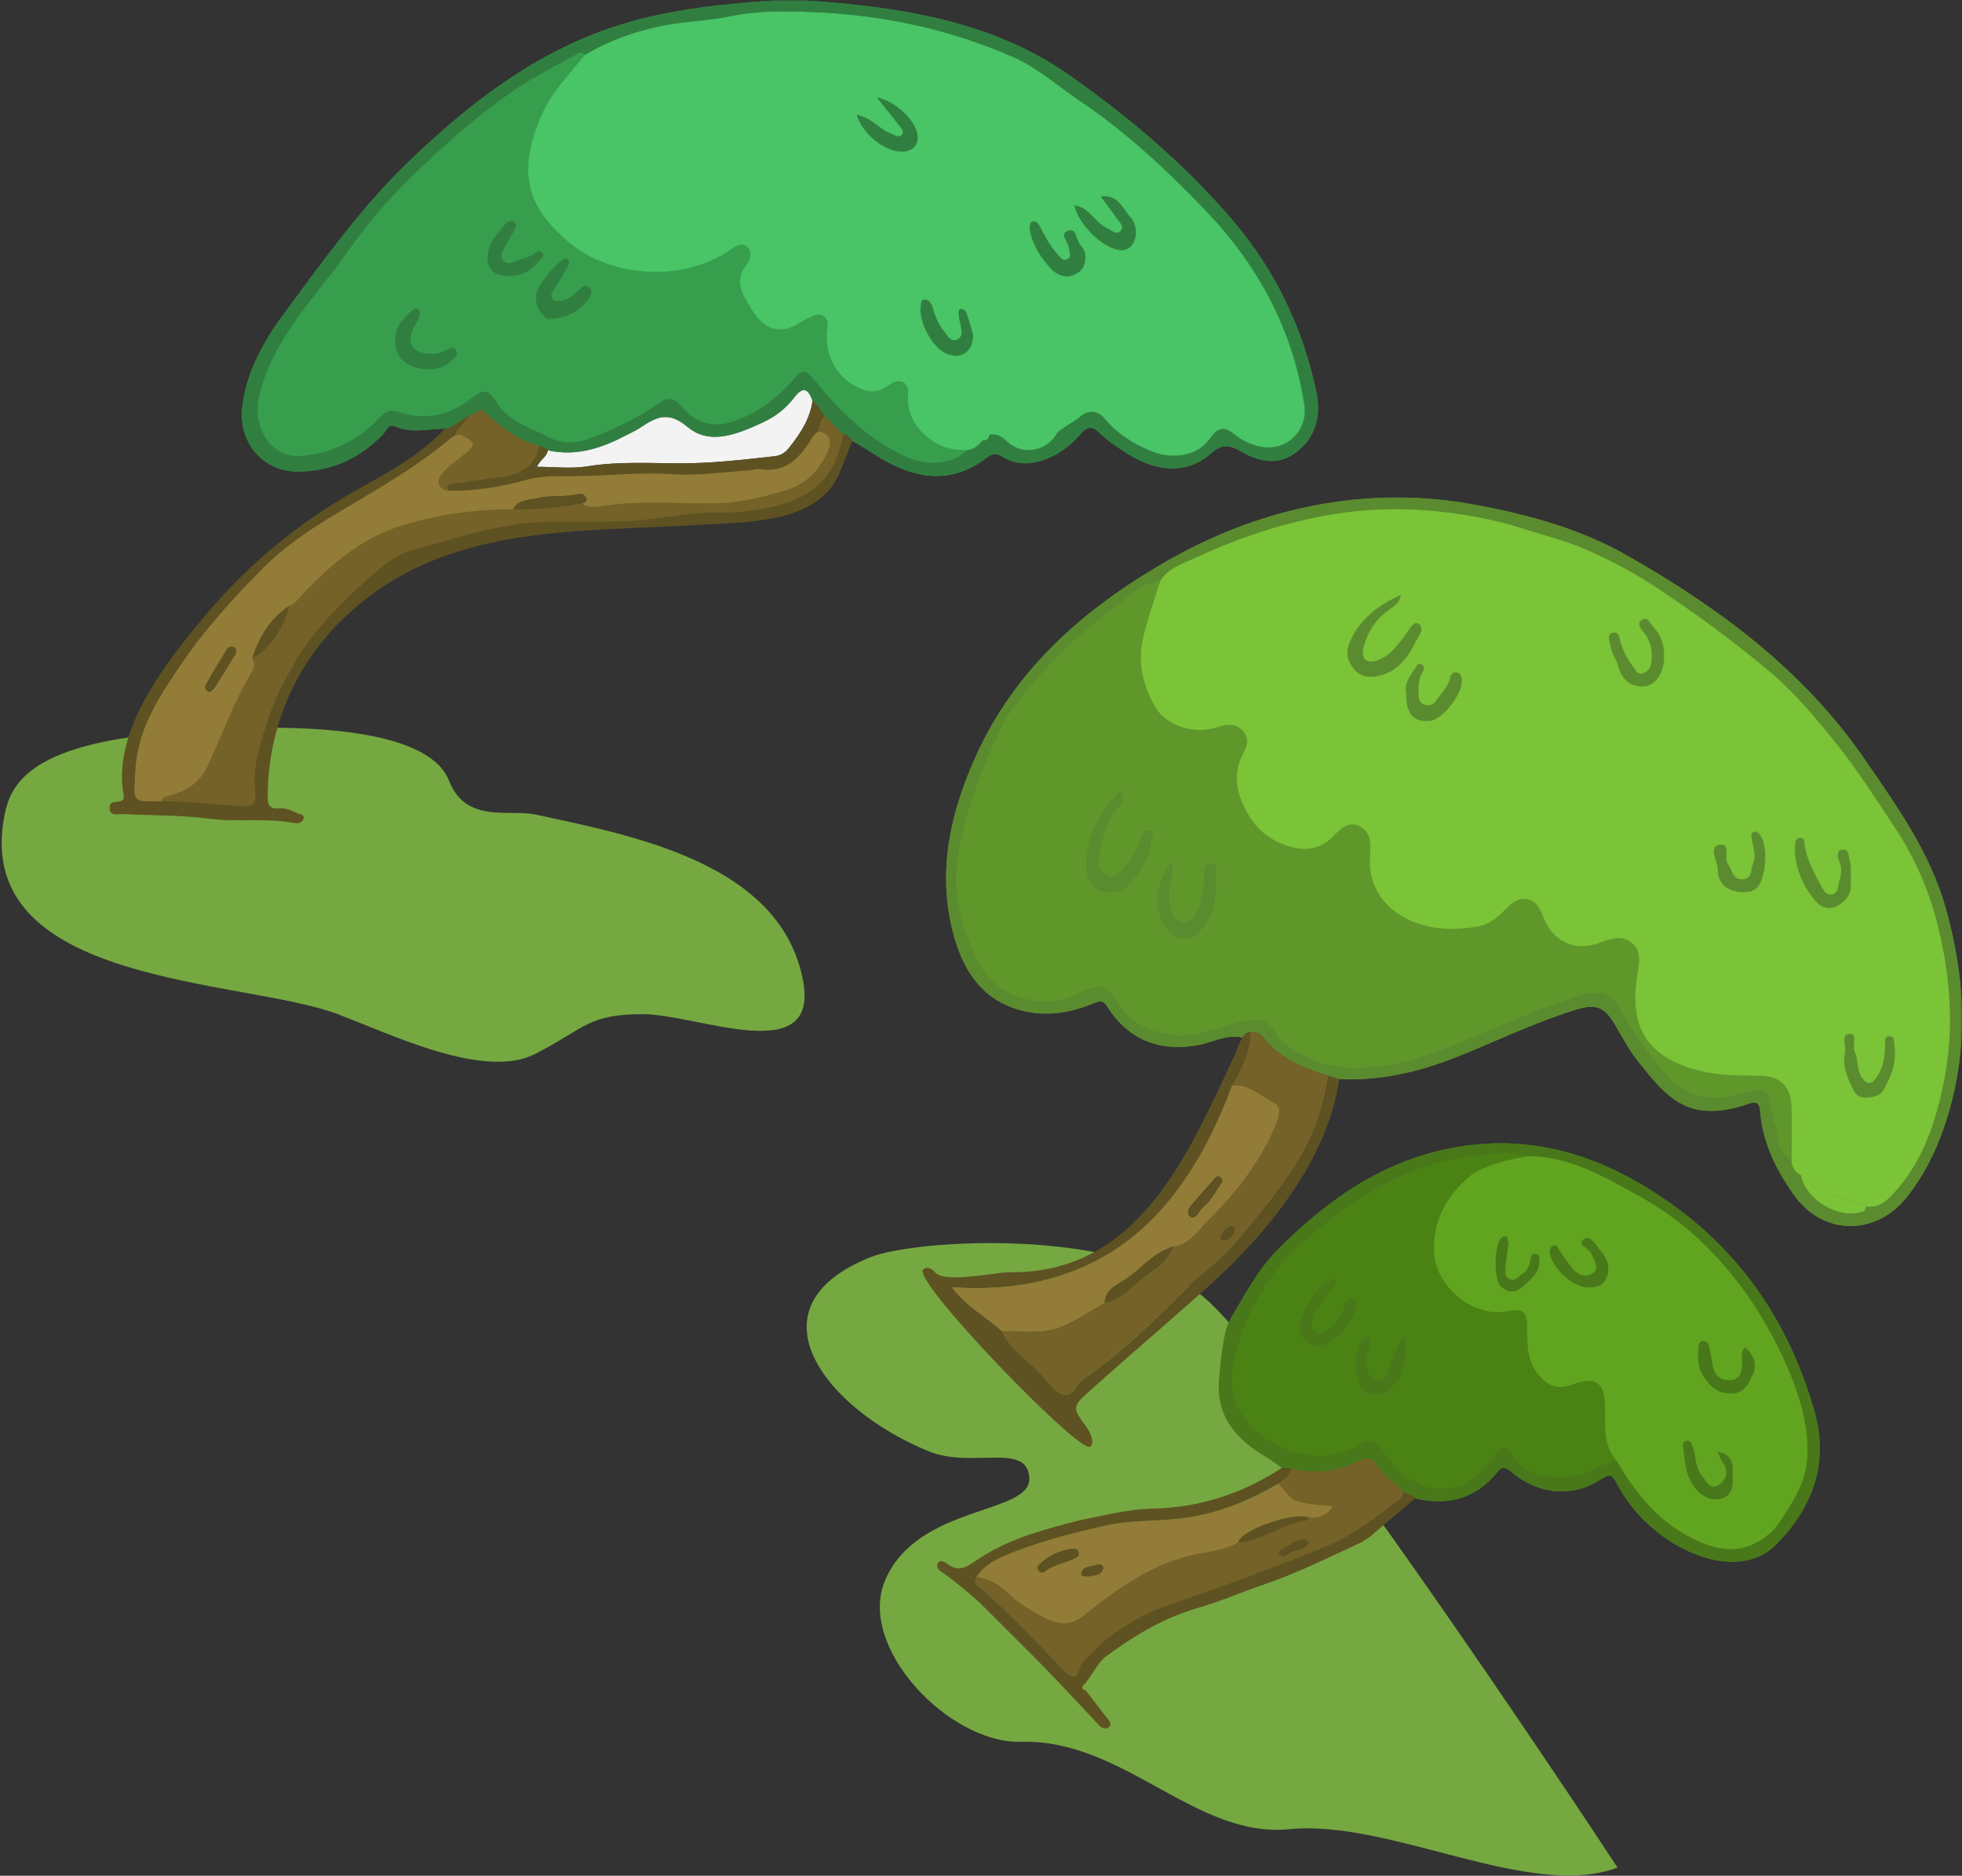 <svg width="521" height="498" viewBox="0 0 521 498" fill="none" xmlns="http://www.w3.org/2000/svg">
<rect x="0" y="0" width="521" height="498" fill="#333333" stroke="none"/>
<g clip-path="url(#clip0_4504_2015)">
<path d="M319.643 344.362C337.693 359.49 400.416 451.639 429.521 495.823C406.197 504.64 369.233 482.966 342.358 485.648C317.407 488.139 298.437 461.669 271.124 462.445C251.966 462.991 227.127 437.013 235.214 419.131C244.154 399.366 273.72 402.134 273.328 392.451C272.936 382.767 258.147 389.962 246.778 385.378C219.264 374.283 197.817 346.973 231.287 333.735C242.889 329.145 297.081 325.453 319.643 344.362Z" fill="#76A841"/>
<path d="M34.23 195.767C48.826 193.605 111.546 187.632 119.229 207.267C123.729 218.766 135.229 214.767 142.229 216.267C169.081 222.021 207.325 229.437 213.229 260.267C217.729 283.767 185.229 269.267 170.729 269.267C156.229 269.267 155.729 272.767 142.229 279.767C128.729 286.767 104.229 274.767 89.729 269.267C64.624 259.744 -7.897 261.903 1.23 216.267C2.73 208.767 7.23 199.767 34.23 195.767Z" fill="#76A841"/>
<mask id="mask0_4504_2015" style="mask-type:luminance" maskUnits="userSpaceOnUse" x="29" y="0" width="492" height="459">
<path d="M521 0H29V459H521V0Z" fill="white"/>
</mask>
<g mask="url(#mask0_4504_2015)">
<path d="M118.126 113.784C113.664 113.892 109.186 115.115 104.757 113.123C103.179 112.412 102.551 114.412 101.667 115.33C95.462 121.792 87.935 125.189 78.971 125.189C69.825 125.189 63.297 117.42 64.33 108.23C65.429 98.47 70.13 90.404 75.79 82.768C86.076 68.884 96.148 54.785 108.665 42.777C124.669 27.422 142.003 13.96 163.51 6.968C173.673 3.662 184.091 2.018 194.741 1.001C201.607 0.34 208.465 -0.338 215.273 0.183C239.506 2.051 263.392 5.546 283.982 19.992C299.845 31.125 314.552 43.587 327.226 58.388C338.686 71.76 345.965 87.082 349.559 104.189C350.89 110.511 349.336 116.33 343.875 120.296C339.364 123.569 334.439 122.619 329.961 120.073C326.772 118.255 324.764 117.445 321.294 120.569C315.238 126.007 306.703 125.329 298.862 120.115C296.466 118.528 294.02 116.925 291.98 114.925C289.832 112.817 288.543 113.354 286.816 115.354C283.916 118.718 280.446 121.181 276.017 122.445C272.431 123.47 269.184 123.057 266.193 121.239C264.599 120.263 263.541 120.354 262.211 121.379C251.66 129.503 241.53 126.734 231.533 120.189C229.823 119.065 228.038 118.049 226.287 116.982C225.799 115.974 225.006 115.404 223.891 115.296C222.238 113.668 220.594 112.049 218.941 110.421C217.892 109.065 217.264 107.371 215.76 106.379C214.596 103.239 213.257 102.412 210.861 105.578C208.705 108.421 205.854 110.627 202.59 112.131C196.055 115.139 188.586 118.396 182.596 113.363C177.25 108.867 174.036 110.883 169.839 113.652C168.591 114.47 167.195 115.057 165.865 115.751C159.445 119.115 152.786 121.197 145.441 119.544C144.573 118.47 143.152 118.594 142.07 117.982C136.393 116.445 132.32 112.462 128.049 108.784C127.363 108.784 126.768 108.991 126.413 109.635V109.652C123.232 110.206 121.356 113.387 118.101 113.792L118.126 113.784Z" fill="#379E4E"/>
<path d="M326.258 351.045C330.274 344.268 333.86 337.202 339.528 331.533C352.714 318.343 367.504 307.996 386.358 304.633C407.592 300.848 426.174 307.211 443.318 319.269C462.883 333.029 475.285 351.855 481.795 374.615C485.745 388.424 481.382 400.35 471.517 410.184C464.428 417.25 452.605 415.259 443.037 408.887C437.154 404.97 432.428 399.879 429.165 393.548C428.132 391.548 427.43 391.251 425.273 392.664C417.523 397.755 408.517 396.862 401.172 390.664C399.916 389.606 398.925 389.177 397.752 390.664C392.018 397.904 384.557 399.879 375.782 397.829C374.906 396.887 373.808 396.433 372.552 396.284C370.205 393.854 367.156 392.102 365.339 389.185C364.488 387.821 362.736 387.342 361.29 388.044C355.408 390.92 349.161 391.4 342.808 389.739L340.436 389.705C339.098 388.788 337.817 387.78 336.421 386.962C328.283 382.185 322.664 375.962 323.78 365.673C323.78 365.673 324.432 355.656 326.25 351.053L326.258 351.045Z" fill="#4B8214"/>
<path d="M330.109 275.534C325.813 274.41 322.012 276.782 318.013 277.493C307.875 279.303 299.597 276.072 293.945 267.113C292.863 265.394 291.822 265.791 290.202 266.46C283.857 269.08 277.181 270.006 270.53 268.08C259.938 265.006 255.228 256.51 252.849 246.717C248.941 230.585 252.527 215.296 259.244 200.528C269.348 178.313 286.517 162.875 307.016 150.619C318.922 143.495 331.53 138.115 345.097 135.033C360.646 131.496 376.163 131.132 391.919 134.058C405.989 136.669 419.597 140.396 432.065 147.487C456.62 161.446 478.986 178.057 495.238 201.701C503.74 214.064 512.49 226.32 516.662 241.064C522.156 260.485 522.867 279.848 516.257 299.187C513.985 305.831 510.887 312.013 506.549 317.575C498.188 328.277 484.035 328.195 476.243 317.079C471.682 310.575 468.121 303.501 467.427 295.336C467.279 293.567 467.072 292.096 464.428 293.013C448.036 298.699 442.302 290.972 434.833 281.576C432.47 278.6 430.718 275.138 428.744 271.865C425.794 266.981 423.547 266.444 417.862 268.245C407.179 271.625 397.116 276.518 386.747 280.65C376.725 284.65 366.438 286.981 355.598 286.509C354.631 286.204 353.673 285.89 352.706 285.584C346.105 283.551 339.792 281.038 335.397 275.295C334.579 274.22 333.406 273.906 332.1 274.03C330.952 273.89 330.572 274.766 330.117 275.534H330.109Z" fill="#5F972B"/>
<path d="M330.109 275.534C325.813 274.41 322.012 276.782 318.013 277.493C307.875 279.303 299.597 276.072 293.945 267.113C292.863 265.394 291.822 265.791 290.202 266.46C283.857 269.08 277.181 270.006 270.53 268.08C259.938 265.006 255.228 256.51 252.849 246.717C248.941 230.585 252.527 215.296 259.244 200.528C269.348 178.313 286.517 162.875 307.016 150.619C318.922 143.495 331.53 138.115 345.097 135.033C360.646 131.496 376.163 131.132 391.919 134.058C405.989 136.669 419.597 140.396 432.065 147.487C456.62 161.446 478.986 178.057 495.238 201.701C503.74 214.064 512.49 226.32 516.662 241.064C522.157 260.485 522.867 279.848 516.257 299.187C513.985 305.831 510.887 312.013 506.549 317.575C498.188 328.277 484.035 328.195 476.243 317.079C471.683 310.575 468.122 303.501 467.427 295.336C467.279 293.567 467.072 292.096 464.428 293.013C448.036 298.699 442.302 290.972 434.833 281.576C432.47 278.6 430.718 275.138 428.744 271.865C425.794 266.981 423.547 266.444 417.862 268.245C407.179 271.625 397.116 276.518 386.747 280.65C376.725 284.65 366.438 286.981 355.598 286.509C354.631 286.204 353.673 285.89 352.706 285.584C346.105 283.551 339.792 281.038 335.397 275.295C334.579 274.22 333.406 273.906 332.1 274.03C330.952 273.89 330.572 274.766 330.117 275.534H330.109ZM495.602 320.31C498.122 320.666 499.981 319.699 501.798 317.889C510.102 309.575 513.721 298.889 516.018 287.947C518.992 273.749 518.075 259.51 514.448 245.312C512.035 235.866 508.21 227.271 502.872 219.279C497.932 211.874 493.156 204.304 487.579 197.387C482.266 190.8 476.863 184.214 470.319 178.668C460.603 170.421 450.333 162.941 439.732 155.908C433.932 152.057 427.744 148.851 421.357 146.008C416.069 143.653 410.517 142.314 405.072 140.553C396.323 137.735 387.308 136.157 378.27 135.479C370.164 134.876 361.993 135.223 353.739 136.587C341.164 138.669 329.357 142.611 317.947 147.884C314.493 149.479 310.387 150.611 308.09 154.239C302.852 154.867 299.406 158.71 295.523 161.57C287.054 167.801 279.528 175.057 272.786 183.197C269.96 186.61 267.175 190.148 265.407 194.007C260.929 203.784 257.104 213.775 254.856 224.478C252.411 236.097 254.997 246.155 260.276 256.221C264.424 264.138 275.892 268.394 285.146 264.254C292.888 260.791 293.35 261.072 297.407 267.064C301.398 272.964 309.536 275.873 316.964 274.601C321.533 273.815 325.813 272.121 330.299 271.113C333.901 270.311 336.785 270.576 338.743 274.13C340.048 276.493 342.296 277.923 344.51 279.311C352.5 284.311 361.373 283.981 370.007 282.518C376.361 281.435 382.467 278.848 388.548 276.41C398.661 272.361 408.551 267.749 418.969 264.452C424.323 262.758 427.653 263.328 429.743 267.006C433.288 273.245 437.155 279.171 441.872 284.724C447.532 291.385 453.877 292.658 461.627 290.551C469.394 288.435 469.386 288.394 470.79 296.427C470.865 296.832 470.741 297.319 470.922 297.65C472.74 300.972 471.228 305.864 475.748 307.906C475.69 309.823 476.632 311.145 478.243 312.063C479.457 318.608 488.62 323.939 494.784 321.633C495.164 321.492 495.337 320.765 495.602 320.319V320.31Z" fill="#5B8B2F"/>
<path d="M326.26 351.045C330.275 344.268 333.861 337.202 339.529 331.533C352.716 318.343 367.505 307.996 386.359 304.633C407.593 300.848 426.175 307.211 443.319 319.269C462.884 333.029 475.286 351.855 481.797 374.615C485.746 388.424 481.384 400.35 471.518 410.184C464.429 417.25 452.606 415.259 443.038 408.887C437.156 404.97 432.43 399.879 429.166 393.548C428.133 391.548 427.431 391.251 425.275 392.664C417.525 397.755 408.519 396.862 401.174 390.664C399.918 389.606 398.926 389.177 397.753 390.664C392.019 397.904 384.558 399.879 375.784 397.829C374.908 396.887 373.809 396.433 372.553 396.284C370.207 393.854 367.158 392.102 365.34 389.185C364.489 387.821 362.738 387.342 361.292 388.044C355.409 390.92 349.303 391.904 342.95 390.243L340.446 389.705C339.108 388.788 337.827 387.78 336.431 386.962C328.292 382.185 322.674 375.962 323.789 365.673C323.789 365.673 324.442 355.656 326.26 351.053V351.045ZM399.059 306.302C391.3 306.79 383.724 307.575 376.263 310.442C365.167 314.715 355.806 321.393 346.94 328.988C337.645 336.963 331.473 347.02 328.325 358.789C327.07 363.483 326.384 368.483 328.549 373.243C333.547 384.234 349.807 390.119 360.358 383.871C364.266 381.557 365.34 382.251 367.91 386.135C375.511 397.639 389.003 398.928 396.844 386.309C398.521 383.615 399.86 383.681 401.322 385.937C405.883 392.962 412.443 392.73 419.565 391.581C423.159 391.003 425.721 387.962 429.447 388.053C434.537 396.804 440.725 404.342 450.21 408.829C457.993 412.507 464.091 412.267 470.23 406.821C471.824 405.408 472.964 403.441 474.154 401.623C477.252 396.92 479.805 392.061 479.938 386.16C480.152 376.59 476.996 367.962 473.03 359.532C468.048 348.938 461.562 339.442 453.251 331.078C447.574 325.376 441.138 320.74 434.239 316.979C425.324 312.12 416.327 306.856 405.577 306.98C404.58 306.836 403.471 306.6 402.248 306.269L399.05 306.294L399.059 306.302Z" fill="#49781B"/>
<path d="M118.126 113.783C118.126 113.783 118.125 113.783 118.125 113.783L118.133 113.775C118.131 113.778 118.128 113.781 118.126 113.783C121.38 113.378 124 109 124 109L131 110.5L142 126.105L210 121.5L217 107C220 109.644 226.288 116.899 226.327 116.981C225.121 120.023 224.039 123.122 222.692 126.105C216.892 138.969 198.322 138.581 186.495 139.303C151.746 141.463 116.476 138.762 90.083 165.328C77.665 177.815 71.08 194.285 71.08 211.798C71.08 213.98 71.956 214.806 74.021 214.608C75.74 214.442 77.252 215.104 78.731 215.839C79.491 216.219 80.978 216.046 80.573 217.459C80.276 218.484 79.061 218.707 78.119 218.525C70.675 217.062 63.115 218.351 55.605 217.376C48.036 216.384 40.319 216.541 32.669 216.137C31.404 216.07 29.595 216.798 29.116 215.004C28.595 213.013 30.289 212.938 31.685 212.781C32.462 212.699 33.007 212.194 32.859 211.401C29.589 194.127 44.01 175.902 54.539 163.361C65.858 149.89 79.061 138.915 94.412 130.262C102.779 125.545 111.476 121.076 118.126 113.783Z" fill="#5E5222"/>
<path d="M327.961 279.856C328.642 278.384 329.832 273.76 332.108 274.037C331.943 279.252 329.762 283.765 327.192 288.145C314.477 322.326 292.863 344.433 252.799 341.788C256.839 347.003 261.888 349.648 266.011 353.342C268.415 358.49 273.372 361.333 276.933 365.441C278.453 367.193 280.023 369.375 282.031 370.127C285.039 371.251 285.658 367.482 287.575 366.185C297.167 359.689 305.421 351.672 313.56 343.491C318.178 338.846 323.747 335.251 328.077 330.193C332.943 324.508 337.619 318.714 341.949 312.599C347.741 304.417 351.5 295.533 352.739 285.583C353.706 285.888 354.664 286.203 355.631 286.508C352.464 308.17 336.635 327.336 320.773 341.64C310.354 350.953 299.754 359.976 289.343 369.3C284.601 373.556 284.766 373.722 288.484 378.862C288.963 379.523 289.36 380.259 289.665 381.019C290.095 382.06 290.417 383.449 289.467 384.077C286.538 386.008 242.483 340.257 245.091 337.169C246.016 336.078 247.462 336.772 248.305 337.788C250.818 340.838 264.516 337.739 268 337.788C302.243 338.226 315.438 306.787 327.961 279.856Z" fill="#5E5222"/>
<path d="M263.467 115.364C263.219 115.389 262.971 115.413 262.723 115.455C261.674 115.422 261.128 115.984 260.947 116.967C259.806 118.132 258.732 119.422 256.906 119.488C252.618 119.595 248.975 118.595 245.595 115.455C242.125 112.232 240.82 108.852 241.117 104.24C241.307 101.265 238.572 100.215 235.904 102.306C233.78 103.976 231.607 104.265 229.368 103.505C222.709 101.24 218.784 94.604 219.652 87.637C219.817 86.331 220.115 84.893 218.644 83.918C217.355 83.059 216.339 83.769 215.182 84.199C212.877 85.042 211.134 86.951 208.556 87.34C203.838 88.05 201.301 84.918 199.352 81.712C197.303 78.34 194.774 74.563 198.178 70.381C199.409 68.869 199.798 66.894 198.418 65.505C197.286 64.373 195.691 65.067 194.328 66.051C181.935 74.984 162.287 73.993 150.803 64.117C140.409 55.175 137.046 46.316 143.697 30.82C146.448 24.399 151.15 19.77 155.314 14.589C161.676 10.787 168.599 8.349 175.804 6.87C181.819 5.63 188.123 5.564 194.031 4.324C201.334 2.796 208.523 2.953 215.711 3.225C234.268 3.936 252.313 7.746 269.3 15.283C275.587 18.068 280.966 22.903 286.758 26.803C299.226 35.184 310.115 45.39 320.443 56.224C334.216 70.671 343.239 87.546 346.353 107.397C347.477 114.57 341.338 120.215 334.266 118.521C331.977 117.975 329.854 116.984 328.011 115.488C325.475 113.43 323.632 113.066 321.368 116.347C318.072 121.149 311.487 122.108 305.877 119.868C300.919 117.893 296.656 115.182 293.235 111.058C291.443 108.901 288.84 108.926 286.948 110.554C285.056 112.174 282.8 113.149 280.933 114.719C279.305 114.637 278.157 115.645 276.876 116.422C275.025 117.546 273.679 117.108 272.464 115.215C269.143 110.017 267.292 110.099 263.467 115.372V115.364Z" fill="#49C466"/>
<path d="M223.897 115.304C221.931 126.42 216.164 132.114 205.026 134.593C200.292 135.643 195.599 136.172 190.774 136.089C182.413 135.94 174.249 138.13 165.929 138.37C159.609 138.552 153.28 138.56 146.951 138.519C134.335 138.436 122.594 142.51 110.605 145.692C103.996 147.444 99.815 151.75 95.171 156.023C88.297 162.353 81.977 169.105 77.457 177.328C75.284 181.278 73.153 185.328 71.698 189.567C69.41 196.253 66.981 202.997 67.749 210.303C68.063 213.319 67.543 214.236 63.791 214.005C56.827 213.584 49.861 212.741 42.863 212.749C43.177 211.36 44.326 210.641 45.392 210.336C49.614 209.137 52.241 206.865 54.199 202.741C58.074 194.6 61.015 186.848 65.65 179.063C66.427 177.758 67.196 176.411 66.113 174.882C71.608 171.717 75.103 165.725 76.92 159.956C78.267 159.477 79.077 159.237 80.01 158.221C87.57 150.039 96.006 141.948 106.78 138.684C116.273 135.8 126.188 134.378 136.202 134.403C142.374 134.585 148.48 133.949 154.536 132.816C156.213 134.271 158.295 133.775 160.055 133.511C169.763 132.04 179.513 132.891 189.229 132.841C196.054 132.8 202.531 131.221 208.918 129.288C213.966 127.759 216.684 124.907 218.874 120.04C220.138 117.238 220.526 115.23 217.197 114.527C217.626 113.106 217.775 111.561 218.923 110.453L223.872 115.329L223.897 115.304Z" fill="#746228"/>
<path d="M145.456 119.546C152.809 121.199 159.46 119.116 165.88 115.752C167.21 115.058 168.607 114.471 169.854 113.653C174.051 110.885 177.265 108.868 182.611 113.364C188.593 118.397 196.07 115.141 202.606 112.133C205.869 110.637 208.72 108.422 210.876 105.579C213.272 102.414 214.619 103.24 215.776 106.381C215.098 111.323 212.43 115.273 209.422 119.042C208.472 120.232 207.282 120.959 205.605 121.149C197.169 122.075 188.758 123.075 180.232 123.025C172.159 122.984 164.087 122.496 156.007 123.818C151.702 124.521 147.191 123.942 142.572 123.942C143.398 122.017 145.233 121.323 145.464 119.554L145.456 119.546Z" fill="#F3F3F3"/>
<path d="M145.457 119.544C145.225 121.313 143.391 122.007 142.565 123.933C147.192 123.933 151.703 124.511 155.999 123.809C164.08 122.487 172.16 122.974 180.224 123.015C188.751 123.065 197.162 122.065 205.598 121.139C207.275 120.958 208.465 120.23 209.415 119.032C212.422 115.272 215.091 111.313 215.768 106.371C217.272 107.371 217.9 109.057 218.949 110.412C217.793 111.528 217.652 113.065 217.223 114.487C216.677 115.082 215.992 115.594 215.595 116.272C212.422 121.66 208.539 125.734 201.483 124.486C200.723 124.354 199.88 124.817 199.07 124.867C192.238 125.28 185.347 126.354 178.572 125.891C169.632 125.28 160.792 126.387 151.901 126.42C148.035 126.437 143.879 126.263 140.062 127.313C132.873 129.28 125.652 130.552 118.191 130.189C118.274 128.47 119.348 127.924 120.885 127.726C124.636 127.23 128.362 126.486 132.13 126.156C137.699 125.668 141.136 122.982 142.086 117.966C143.168 118.578 144.589 118.454 145.457 119.528V119.544Z" fill="#5E5222"/>
<path d="M143.507 117.686C142.449 123.239 138.641 126.214 132.469 126.76C128.296 127.123 124.165 127.958 120.009 128.504C118.315 128.727 119.133 129.669 119.043 131.57C116.465 130.156 114.672 127.966 116.341 126.049C117.927 124.223 119.852 122.768 121.786 121.305C126.446 117.777 125.504 118.421 120.695 115.876C121.348 113.124 126.123 110.256 126.214 107.099H127.131C127.883 107.074 127.652 106.892 128.048 106.182C132.783 110.264 137.219 115.983 143.507 117.686Z" fill="#746228"/>
<path d="M263.467 115.362C267.292 110.081 269.143 110.007 272.464 115.205C273.679 117.098 275.026 117.536 276.876 116.412C278.157 115.635 279.306 114.627 280.933 114.709C278.198 119.775 271.911 121.114 267.664 117.445C266.408 116.362 265.301 115.205 263.475 115.362H263.467Z" fill="#49C466"/>
<path d="M260.945 116.967C261.119 115.975 261.664 115.422 262.722 115.455C262.614 116.529 262.044 117.058 260.945 116.967Z" fill="#49C466"/>
<path d="M478.252 312.06C476.641 311.143 475.707 309.821 475.757 307.903C475.757 303.226 475.889 298.548 475.748 293.879C475.575 288.366 472.65 285.631 467.164 285.598C461.686 285.556 456.299 285.598 450.846 284.16C436.42 280.35 432.694 271.755 434.809 258.797C435.321 255.681 435.974 252.582 433.363 250.367C430.777 248.169 427.77 249.16 424.837 250.284C418.095 252.863 412.055 249.888 409.634 242.979C407.965 238.219 404.032 237.219 400.496 240.723C398.158 243.045 395.968 245.367 392.407 245.979C387.888 246.756 383.443 246.962 378.981 245.896C368.785 243.458 362.985 236.119 363.82 226.938C364.142 223.384 363.828 220.781 360.887 219.301C358.144 217.921 355.863 220.103 354.12 221.938C351.253 224.971 347.75 225.888 343.99 225.12C338.835 224.062 334.415 221.144 331.746 216.715C328.986 212.12 327.16 206.723 329.482 201.418C330.581 198.913 332.225 196.847 330.3 194.36C328.292 191.765 325.615 192.261 322.806 193.186C317.122 195.054 309.653 192.616 306.819 187.79C303.53 182.186 302.043 176.005 303.497 169.583C304.67 164.385 306.538 159.344 308.099 154.237C310.396 150.617 314.503 149.485 317.956 147.881C329.366 142.609 341.173 138.667 353.748 136.584C362.002 135.22 370.165 134.873 378.279 135.477C387.309 136.146 396.332 137.733 405.081 140.551C410.535 142.311 416.079 143.65 421.366 146.005C427.761 148.848 433.942 152.055 439.742 155.906C450.342 162.939 460.604 170.426 470.328 178.666C476.872 184.211 482.276 190.798 487.588 197.385C493.165 204.302 497.933 211.872 502.882 219.277C508.219 227.277 512.044 235.871 514.457 245.309C518.084 259.507 519.001 273.747 516.027 287.945C513.73 298.895 510.111 309.581 501.808 317.886C499.998 319.705 498.139 320.672 495.611 320.308C489.703 317.804 482.978 317.035 478.252 312.06Z" fill="#7BC337"/>
<path d="M327.175 288.137C329.753 283.765 331.934 279.253 332.091 274.03C333.405 273.898 334.57 274.22 335.388 275.294C339.784 281.038 346.096 283.55 352.698 285.584C351.458 295.525 347.699 304.418 341.907 312.6C337.578 318.715 332.909 324.508 328.035 330.194C323.705 335.252 318.137 338.847 313.518 343.492C305.38 351.673 297.134 359.69 287.533 366.185C285.616 367.483 284.997 371.251 281.989 370.127C279.982 369.375 278.412 367.194 276.891 365.442C273.33 361.334 268.373 358.483 265.969 353.343C271.157 353.177 276.536 354.268 281.452 352.301C285.575 350.657 289.334 348.07 293.251 345.905C296.514 345.723 298.786 343.558 300.893 341.549C304.471 338.136 309.494 336.112 311.395 331.029C315.815 330.591 317.98 326.88 320.665 324.203C328.349 316.558 335.074 308.137 339.048 297.864C339.701 296.17 340.246 293.749 338.577 292.931C334.892 291.112 331.794 287.691 327.151 288.137H327.175ZM327.828 326.732C327.754 326.095 327.572 325.434 326.928 325.608C325.556 325.979 324.647 327.021 324.143 328.285C323.928 328.814 324.507 329.318 325.102 329.244C326.605 329.054 327.415 328.046 327.828 326.732Z" fill="#746228"/>
<path d="M478.252 312.063C482.978 317.038 489.703 317.807 495.611 320.311C495.347 320.765 495.173 321.484 494.793 321.625C488.638 323.931 479.467 318.6 478.252 312.055V312.063Z" fill="#7BC337"/>
<path d="M405.592 306.988C416.341 306.864 425.339 312.128 434.254 316.987C441.145 320.748 447.589 325.384 453.265 331.086C461.577 339.441 468.063 348.945 473.045 359.54C477.011 367.978 480.167 376.598 479.952 386.168C479.82 392.069 477.267 396.928 474.169 401.63C472.971 403.44 471.831 405.416 470.244 406.829C464.105 412.275 458.008 412.515 450.225 408.837C440.74 404.349 434.551 396.812 429.462 388.06C425.67 383.879 426.231 378.722 426.215 373.681C426.198 366.995 423.794 365.309 417.531 367.59C414.449 368.714 411.855 368.457 409.335 365.896C405.658 362.152 405.493 357.648 405.559 352.921C405.617 348.144 404.51 347.268 400.04 348.152C391.282 349.879 381.194 341.64 380.814 332.409C380.459 323.789 384.276 317.293 390.778 311.88C395.843 308.426 405.601 306.996 405.601 306.996L405.592 306.988Z" fill="#61A420"/>
<path d="M338.627 393.879C340.147 392.821 341.734 391.821 341.982 389.731C348.253 391.367 354.408 390.929 360.225 388.152C362.29 387.169 364.05 386.64 365.256 388.582C367.074 391.499 370.346 393.59 372.692 396.02C372.527 396.532 372.221 398.235 371.866 398.499C365.554 403.243 359.382 407.896 352.037 410.895C338.66 416.358 324.449 421.994 310.725 426.598C302.397 429.391 295.49 432.978 289.244 439.821C288.508 440.622 286.988 442.176 286.765 443.126C285.765 447.465 282.956 444.895 281.37 443.242C274.446 436.002 267.514 428.788 260.07 422.077C259.186 421.284 257.046 420.614 258.525 418.598C261.152 418.333 264.73 419.54 266.936 421.639C270.108 424.664 273.735 427.184 277.677 429.077C280.965 430.655 283.377 431.755 286.831 429.011C295.581 422.036 304.545 415.441 315.906 412.829C319.938 411.904 324.292 411.664 328.018 409.466C329.811 409.565 331.373 408.978 333.083 408.416C337.446 406.978 341.288 404.102 346.014 403.747C346.319 403.458 346.625 403.168 346.931 402.879L346.898 402.904C349.426 403.028 351.615 402.507 353.061 399.92C340.602 398.921 342.643 398.127 338.627 393.888V393.879Z" fill="#746228"/>
<path d="M122.273 115.363C126.619 117.661 126.694 118.058 122.488 121.248C120.736 122.57 119.01 123.884 117.572 125.529C116.068 127.256 115.862 128.933 118.192 130.206C125.661 130.57 132.882 129.297 140.062 127.33C143.879 126.281 148.035 126.454 151.902 126.438C160.792 126.405 169.632 125.297 178.572 125.909C185.347 126.372 192.238 125.305 199.071 124.884C199.881 124.834 200.732 124.372 201.483 124.504C208.539 125.752 212.423 121.669 215.595 116.289C215.992 115.611 216.678 115.099 217.223 114.504C220.553 115.206 220.991 117.215 219.726 120.016C217.529 124.884 213.992 128.562 208.944 130.09C202.557 132.024 196.08 133.603 189.255 133.644C179.531 133.702 169.789 132.842 160.081 134.314C158.321 134.578 156.239 135.082 154.554 133.619C155.198 133.421 156.025 133.272 155.711 132.338C155.347 131.231 154.281 130.95 153.356 131.19C149.869 132.099 146.176 131.371 142.838 132.231C140.657 132.793 137.625 132.537 136.22 135.214C126.198 135.19 116.291 136.619 106.798 139.495C96.024 142.768 87.588 150.024 80.028 158.206C79.087 159.222 78.277 160.288 76.93 160.768C71.783 164.181 68.767 169.098 66.949 174.866C68.032 176.395 67.263 177.751 66.487 179.048C61.852 186.833 58.91 195.412 55.035 203.552C53.077 207.676 49.623 209.949 45.401 211.147C44.336 211.453 43.187 211.345 42.873 212.734C34.735 212.899 35.561 212.94 35.916 204.957C36.42 193.693 42.08 185.263 48.045 176.453C54.382 167.09 61.868 158.883 69.758 150.933C76.376 144.255 84.275 139.313 92.273 134.611C101.766 129.033 111.21 123.429 119.695 116.372C120.513 115.694 121.282 115.388 122.257 115.355L122.273 115.363ZM55.671 183.709C56.018 183.445 56.58 183.213 56.845 182.8C58.761 179.8 60.637 176.776 62.479 173.734C62.851 173.114 62.876 172.338 62.199 171.9C61.562 171.486 60.728 171.635 60.356 172.238C58.406 175.362 56.498 178.511 54.705 181.726C54.358 182.346 54.349 183.387 55.671 183.718V183.709Z" fill="#937C37"/>
<path d="M327.176 288.135C331.82 287.689 334.918 291.111 338.603 292.929C340.272 293.747 339.727 296.177 339.074 297.863C335.1 308.135 328.374 316.556 320.691 324.201C318.005 326.879 315.841 330.581 311.42 331.027C306.711 332.515 303.48 336.184 299.688 339.011C297.143 340.903 293.541 341.862 293.276 345.895C289.36 348.06 285.601 350.647 281.478 352.291C276.554 354.258 271.175 353.167 265.995 353.333C261.872 349.63 256.832 346.994 252.783 341.779C292.847 344.424 314.461 322.317 327.176 288.135ZM324.64 313.598C323.979 311.689 323.12 312.292 322.442 313.036C320.426 315.267 318.485 317.556 316.51 319.829C315.642 320.829 314.932 322.209 316.155 323.027C317.237 323.746 318.047 322.308 318.617 321.432C319.228 320.482 320.22 319.92 320.881 319.11C322.318 317.342 323.475 315.333 324.64 313.59V313.598Z" fill="#937C37"/>
<path d="M339.454 393.879C343.469 398.127 341.429 398.912 353.888 399.912C352.442 402.499 350.253 403.019 347.725 402.895C343.825 401.375 331.184 405.499 328.887 409.06C328.821 409.16 328.854 409.325 328.845 409.465C325.119 411.672 320.757 411.903 316.733 412.829C305.372 415.441 296.416 422.035 287.658 429.011C284.204 431.763 281.056 431.275 277.768 429.696C273.827 427.804 270.126 425.374 266.953 422.349C264.747 420.242 262.21 419.184 259.352 418.598C261.954 414.672 266.292 413.184 270.258 411.664C277.644 408.837 285.336 406.92 293.086 405.135C300.398 403.449 307.768 404.003 315.056 402.937C323.847 401.647 331.878 398.4 339.454 393.879Z" fill="#937C37"/>
<path d="M285.295 54.48C289.418 55.174 290.765 59.05 293.879 60.496C295.094 61.058 296.35 62.521 297.515 61.331C298.729 60.083 297.143 58.876 296.432 57.827C295.226 56.041 293.879 54.355 292.252 52.166C296.862 51.529 297.969 55.165 299.927 57.339C301.704 59.306 302.158 61.868 301.092 64.256C300.531 65.504 299.118 66.62 297.416 66.43C292.822 65.901 286.435 59.744 285.295 54.496V54.48Z" fill="#317F40"/>
<path d="M227.484 30.489C231.335 31.142 233.367 34.158 236.408 35.398C237.424 35.811 238.647 36.671 239.44 35.811C240.299 34.877 239.192 33.853 238.539 33.035C236.738 30.737 234.904 28.473 232.797 25.828C237.556 26.737 242.852 31.688 243.579 35.44C244.141 38.307 242.53 40.241 239.564 40.274C234.995 40.324 228.947 35.563 227.484 30.489Z" fill="#317F40"/>
<path d="M288.228 68.546C288.203 70.885 286.964 72.215 285.286 72.959C282.791 74.066 280.321 72.802 278.9 71.19C276.404 68.364 274.207 65.124 273.496 61.24C273.356 60.496 273.438 59.232 273.884 58.959C274.917 58.315 275.743 59.339 276.157 60.133C277.478 62.686 278.767 65.24 280.742 67.389C281.494 68.207 282.081 69.397 283.353 68.843C284.716 68.248 283.948 67.017 283.873 65.967C283.758 64.347 281.287 62.215 283.444 61.314C285.964 60.265 285.683 63.761 286.897 65.025C287.839 66 288.319 67.38 288.219 68.554L288.228 68.546Z" fill="#317F40"/>
<path d="M258.393 88.711C258.55 93.405 255.162 95.636 251.196 93.851C247.412 92.14 243.793 85.173 244.504 81.033C244.62 80.339 244.644 79.487 245.487 79.504C246.536 79.521 247.272 80.372 247.544 81.289C248.247 83.677 249.106 86 250.684 87.934C251.568 89.016 252.394 90.942 254.163 90.124C255.815 89.364 255.336 87.57 255.005 86.058C254.799 85.124 254.609 84.182 254.534 83.24C254.493 82.727 254.592 81.992 255.294 82.025C255.732 82.041 256.41 82.438 256.542 82.818C257.269 84.876 257.864 86.983 258.393 88.711Z" fill="#317F40"/>
<path d="M145.96 84.728C144.126 84.761 141.184 80.373 142.713 77.1C144.117 74.083 146.365 71.678 148.81 69.464C149.314 69.009 149.893 68.348 150.57 68.761C151.454 69.307 151.107 70.216 150.694 70.926C149.529 72.935 148.339 74.926 147.117 76.893C146.679 77.604 146.092 78.29 146.579 79.133C147.183 80.149 148.257 79.926 149.174 79.778C151.008 79.472 152.363 78.323 153.644 77.042C154.404 76.282 155.321 75.273 156.436 76.232C157.411 77.075 157.056 78.348 156.387 79.232C154.197 82.133 151.504 84.331 145.968 84.736L145.96 84.728Z" fill="#317F40"/>
<path d="M114.556 93.917C115.952 94.108 117.332 93.512 118.703 92.843C119.554 92.43 120.546 91.86 121.182 93.083C121.628 93.942 121.05 94.678 120.463 95.273C117.679 98.116 114.333 98.579 110.623 97.595C107.343 96.727 105.335 94.636 104.988 91.306C104.567 87.347 106.731 84.521 109.689 82.248C110.863 81.347 111.466 81.992 111.474 83.265C111.49 84.562 110.689 85.57 110.094 86.645C107.706 90.984 109.417 93.884 114.547 93.909L114.556 93.917Z" fill="#317F40"/>
<path d="M135.294 73.281C130.452 73.372 128.486 70.653 129.915 65.703C130.617 63.273 132.543 61.587 134.046 59.678C134.575 59.009 135.691 58.265 136.575 58.86C137.607 59.554 136.88 60.604 136.434 61.414C135.517 63.066 134.501 64.662 133.6 66.323C133.055 67.331 132.815 68.397 133.823 69.314C134.666 70.083 135.567 69.843 136.5 69.471C138.384 68.711 140.474 68.488 142.135 67.149C142.672 66.719 143.416 66.471 143.994 67.058C144.647 67.728 144.06 68.298 143.639 68.81C141.474 71.447 138.913 73.339 135.302 73.273L135.294 73.281Z" fill="#317F40"/>
<path d="M136.219 135.213C137.623 132.528 140.656 132.792 142.837 132.23C146.175 131.371 149.868 132.098 153.355 131.189C154.272 130.949 155.346 131.23 155.709 132.337C156.015 133.28 155.197 133.428 154.553 133.618C148.496 134.751 142.391 135.395 136.219 135.205V135.213Z" fill="#5E5222"/>
<path d="M66.949 174.874C68.759 169.106 71.783 164.189 76.93 160.775C75.112 166.544 72.444 171.709 66.949 174.874Z" fill="#5E5222"/>
<path d="M371.932 157.975C371.717 160.066 370.304 160.875 368.958 161.809C365.446 164.264 363.191 167.644 362.125 171.776C361.323 174.892 362.802 176.354 365.851 175.28C369.073 174.14 371.023 171.412 372.998 168.826C374.056 167.437 375.328 164.809 376.625 165.586C378.583 166.76 376.6 169.016 375.857 170.52C373.675 174.908 370.718 178.677 365.471 179.569C362.91 180.007 360.679 179.379 359.06 177.007C357.506 174.735 357.407 172.71 358.564 170.14C361.307 164.057 366.215 160.586 371.924 157.975H371.932Z" fill="#5B8B2F"/>
<path d="M491.446 232.493C491.446 233.592 491.521 234.7 491.43 235.791C491.223 238.278 489.439 239.749 487.489 240.691C485.605 241.6 483.482 240.848 482.209 239.344C478.689 235.162 476.533 230.361 476.632 224.741C476.649 223.75 476.789 222.568 477.913 222.452C479.35 222.303 479.078 223.758 479.226 224.576C479.978 228.7 481.961 232.295 483.977 235.873C484.539 236.873 485.208 237.774 486.547 237.443C487.629 237.171 487.968 236.295 488.15 235.278C488.546 233.154 489.488 231.113 488.455 228.849C487.985 227.816 487.538 226.03 489.009 225.626C491.042 225.072 490.802 227.311 491.174 228.402C491.603 229.658 491.446 231.113 491.537 232.477H491.43L491.446 232.493Z" fill="#5B8B2F"/>
<path d="M441.906 174.369C441.914 178.369 439.733 181.956 436.792 182.204C432.95 182.534 430.62 180.419 429.703 176.799C429.232 174.939 427.835 173.493 427.67 171.468C427.563 170.154 426.406 168.46 428.257 167.997C430.041 167.559 430.05 169.642 430.438 170.84C431.173 173.08 432.223 175.138 433.652 176.989C434.363 177.915 434.883 179.377 436.494 178.683C437.692 178.171 438.428 177.171 438.543 175.815C438.783 173.014 438.518 170.394 436.618 168.055C435.866 167.13 434.429 165.551 436.023 164.526C437.577 163.535 438.163 165.518 439.055 166.485C441.146 168.733 442.022 171.353 441.889 174.369H441.906Z" fill="#5B8B2F"/>
<path d="M373.379 183.8C372.883 181.353 374.502 179.395 375.841 177.337C376.196 176.792 376.51 175.957 377.344 176.329C378.319 176.759 378.212 177.659 377.766 178.411C376.667 180.279 376.601 182.296 376.692 184.37C376.741 185.519 376.923 186.618 378.162 187.039C379.451 187.477 380.608 187.196 381.401 185.998C382.748 183.965 384.607 182.263 385.152 179.717C385.317 178.924 386.02 178.246 387.011 178.568C387.697 178.792 388.003 179.42 388.151 180.147C388.829 183.618 383.26 191.064 379.716 191.386C375.287 191.8 373.329 189.535 373.395 183.791L373.379 183.8Z" fill="#5B8B2F"/>
<path d="M489.876 279.84C490.438 278.03 488.645 274.716 491.025 274.51C493.47 274.295 491.71 277.659 492.512 279.254C493.611 281.435 492.851 284.072 494.536 286.253C495.941 288.055 496.899 287.848 498.031 286.402C500.064 283.807 500.535 280.725 500.576 277.526C500.592 276.543 500.221 274.997 501.947 275.154C503.22 275.27 502.873 276.584 503.03 277.493C503.773 281.791 502.253 285.576 500.262 289.187C499.237 291.047 497.287 291.402 495.271 291.419C493.239 291.435 492.454 290.105 491.727 288.534C490.455 285.782 489.265 283.039 489.876 279.865V279.84Z" fill="#5B8B2F"/>
<path d="M462.602 236.84C459.025 236.857 456.083 234.6 456.141 230.956C456.174 228.675 453.63 225.006 456.406 224.336C459.909 223.493 457.554 227.898 458.917 229.568C460.058 230.964 460.016 233.46 462.578 233.452C465.478 233.452 464.833 230.84 465.527 229.237C466.477 227.039 465.478 224.94 465.155 222.799C465.04 222.055 464.85 221.014 465.924 220.766C466.287 220.683 466.907 221.121 467.229 221.485C469.65 224.237 469.08 233.286 466.444 235.782C465.312 236.857 463.99 236.857 462.611 236.84H462.602Z" fill="#5B8B2F"/>
<path d="M297.64 209.84C298.714 211.873 297.879 213.336 296.921 214.352C293.608 217.856 293.021 222.426 291.864 226.732C291.294 228.856 291.773 231.352 293.979 232.434C296.161 233.509 297.474 231.451 298.722 230.071C300.763 227.815 302.052 225.104 303.076 222.245C303.448 221.195 304.175 220.104 305.497 220.592C306.926 221.121 305.753 222.22 305.712 223.054C305.472 227.534 303.126 231.021 300.35 234.286C298.259 236.74 295.4 237.55 292.533 236.633C289.633 235.707 288.452 232.765 288.402 230.054C288.262 221.997 291.897 215.534 297.64 209.848V209.84Z" fill="#5B8B2F"/>
<path d="M310.874 228.707C311.659 230.699 311.469 232.104 311.015 233.501C310.271 235.79 310.477 238.145 310.701 240.443C310.891 242.393 311.783 244.426 313.857 244.848C316.129 245.31 317.319 243.286 318.037 241.575C319.26 238.674 319.706 235.55 319.698 232.377C319.698 231.013 319.863 229.17 321.425 229.129C323.325 229.088 322.937 231.055 322.953 232.336C322.987 237.005 322.788 241.575 319.896 245.649C318.335 247.848 316.55 249.558 313.873 249.129C310.981 248.666 309.156 246.426 308.189 243.773C306.272 238.501 307.9 233.774 310.874 228.699V228.707Z" fill="#5B8B2F"/>
<path d="M293.275 345.903C293.54 341.87 297.142 340.911 299.687 339.018C303.479 336.192 306.718 332.523 311.419 331.035C309.511 336.118 304.496 338.134 300.918 341.556C298.811 343.564 296.539 345.729 293.275 345.911V345.903Z" fill="#5E5222"/>
<path d="M327.828 326.74C327.415 328.054 326.606 329.062 325.102 329.252C324.507 329.327 323.929 328.823 324.143 328.294C324.656 327.029 325.565 325.98 326.928 325.616C327.572 325.443 327.754 326.104 327.828 326.74Z" fill="#5E5222"/>
<path d="M463.355 357.68C465.974 359.862 466.66 362.506 465.363 365.184C464.173 367.647 462.967 370.25 459.108 369.977C455.332 369.713 453.531 367.399 451.945 364.696C450.747 362.647 450.879 360.209 451.011 357.87C451.061 357.027 451.152 356.126 452.193 356.027C453.201 355.928 453.655 356.821 453.853 357.573C454.291 359.275 454.531 361.027 454.87 362.763C455.374 365.316 457.1 366.63 459.538 366.432C462.149 366.225 462.562 364.134 462.586 361.887C462.595 360.589 462.099 359.168 463.355 357.68Z" fill="#49781B"/>
<path d="M456.125 385.448C460.586 386.291 460.074 389.134 460.124 391.671C460.165 394.06 460.223 396.721 457.612 397.679C455.241 398.547 452.944 397.969 450.886 395.919C447.532 392.572 447.532 388.299 446.912 384.151C446.813 383.498 446.954 382.713 447.813 382.523C448.936 382.275 449.127 383.167 449.44 383.928C450.49 386.448 449.994 389.506 451.878 391.688C453.084 393.093 454.084 395.96 456.629 394.06C458.463 392.688 459.182 390.498 457.447 388.242C456.976 387.622 456.753 386.812 456.125 385.457V385.448Z" fill="#49781B"/>
<path d="M421.564 341.796C417.706 341.755 412.153 336.697 411.542 332.673C411.402 331.764 411.658 330.978 412.533 330.648C413.426 330.309 413.55 331.127 413.93 331.697C415.045 333.408 416.243 335.078 417.483 336.697C418.928 338.582 421.184 339.309 422.936 338.061C424.886 336.673 423.299 334.64 422.597 332.879C422.019 331.425 418.573 330.582 420.647 328.954C422.159 327.764 423.787 330.59 424.952 331.945C426.678 333.954 427.711 336.408 426.637 339.152C425.737 341.458 423.745 341.863 421.556 341.788L421.564 341.796Z" fill="#49781B"/>
<path d="M400.603 329.986C400.273 332.44 399.95 334.325 399.802 336.217C399.711 337.415 399.504 338.862 400.81 339.556C402.396 340.407 403.272 338.762 404.354 338.126C405.858 337.234 406.23 335.523 406.519 333.878C406.618 333.283 407.015 332.87 407.618 332.862C408.204 332.862 408.65 333.201 408.75 333.82C409.328 337.382 406.924 339.358 404.652 341.357C402.735 343.052 400.785 343.614 398.587 341.605C396.505 339.696 396.695 329.754 399 328.366C399.298 328.184 400.058 328.151 400.099 328.25C400.388 328.986 400.553 329.763 400.611 329.986H400.603Z" fill="#49781B"/>
<path d="M355.085 339.385C354.399 342.162 352.111 343.162 351.268 345.162C350.747 346.401 349.599 347.376 349.054 348.608C348.327 350.261 347.864 352.475 349.244 353.616C350.714 354.823 352.251 353.153 353.491 352.112C355.217 350.674 356.424 348.897 357.027 346.674C357.308 345.641 358.084 344.401 359.299 344.724C360.728 345.104 360.274 346.633 359.968 347.542C358.564 351.765 355.746 354.897 351.863 356.988C350.169 357.897 348.492 357.608 346.93 356.252C344.939 354.517 344.716 352.161 345.509 350.211C347.294 345.798 349.318 341.352 355.093 339.385H355.085Z" fill="#49781B"/>
<path d="M373.163 354.564C373.601 360.457 373.213 365.027 369.247 368.589C365.951 371.556 361.943 370.647 360.605 366.424C359.597 363.242 359.861 359.936 361.051 356.763C361.415 355.804 362.001 354.92 363.125 355.201C364.711 355.598 363.563 356.705 363.563 357.523C363.563 359.292 362.125 360.903 362.877 362.721C363.464 364.151 363.331 366.192 365.529 366.457C367.9 366.738 368.537 364.903 369.107 363.217C369.999 360.531 370.462 357.68 373.163 354.564Z" fill="#49781B"/>
<path d="M328.845 409.464C328.853 409.332 328.82 409.167 328.886 409.059C331.183 405.506 343.824 401.374 347.724 402.894L347.757 402.869C347.451 403.159 347.146 403.448 346.84 403.737C342.114 404.101 338.264 406.969 333.91 408.407C332.199 408.977 330.63 409.555 328.845 409.456V409.464Z" fill="#5E5222"/>
<path d="M347.6 409.671C347.162 410.142 346.881 410.638 346.451 410.853C345.741 411.225 344.923 411.671 344.171 411.655C342.535 411.605 341.61 413.944 339.833 412.886C339.428 412.647 339.536 411.671 340.073 411.498C342.32 410.754 343.849 408.225 346.608 408.837C346.922 408.903 347.17 409.291 347.6 409.663V409.671Z" fill="#5E5222"/>
<path d="M55.67 183.71C54.348 183.379 54.356 182.338 54.703 181.718C56.496 178.503 58.405 175.355 60.355 172.231C60.735 171.627 61.569 171.479 62.197 171.892C62.875 172.33 62.85 173.107 62.478 173.726C60.636 176.768 58.76 179.801 56.843 182.792C56.579 183.214 56.017 183.445 55.67 183.701V183.71Z" fill="#5E5222"/>
<path d="M324.639 313.599C323.474 315.343 322.318 317.343 320.88 319.119C320.219 319.929 319.236 320.483 318.616 321.442C318.054 322.318 317.236 323.756 316.154 323.037C314.923 322.219 315.634 320.838 316.509 319.838C318.476 317.566 320.426 315.276 322.442 313.045C323.119 312.293 323.978 311.698 324.639 313.607V313.599Z" fill="#5E5222"/>
<path d="M284.23 411.184C285.023 411.233 286.014 410.96 286.378 411.944C286.865 413.233 285.734 413.646 284.899 414.002C282.387 415.076 279.619 415.539 277.389 417.291C276.744 417.795 276.042 417.456 275.629 416.828C275.133 416.076 275.687 415.638 276.215 415.134C278.479 412.969 281.198 411.779 284.23 411.192V411.184Z" fill="#5E5222"/>
<path d="M289.095 418.614C288.161 418.523 286.831 418.671 287.128 417.597C287.649 415.696 289.756 415.953 291.226 415.415C291.995 415.134 293.234 415.49 292.978 416.481C292.474 418.448 290.425 418.118 289.095 418.614Z" fill="#5E5222"/>
<path d="M372.561 396.274C373.817 396.422 374.916 396.885 375.791 397.819C372.173 400.877 368.562 403.926 364.943 406.984C363.613 408.414 362.787 408.414 361.795 409.356C353.078 413.348 344.519 417.695 335.397 420.769C329.713 422.686 324.202 425.166 318.443 426.802C309.322 429.397 301.415 434.091 293.88 439.645C291.12 441.678 290.062 444.959 287.79 447.314C286.65 448.488 288.146 448.57 288.517 449.058C290.244 451.364 292.037 453.612 293.797 455.892C294.45 456.744 295.532 457.735 294.276 458.686C293.152 459.537 292.235 458.454 291.483 457.669C286.757 452.686 282.131 447.62 277.339 442.703C271.77 436.992 266.044 431.43 260.417 425.769C258.839 424.174 252.196 418.687 250.197 417.463C249.429 416.992 248.478 416.1 248.991 415.116C249.61 413.926 250.817 414.62 251.469 415.141C254.692 417.711 257.022 415.786 259.707 413.984C267.87 408.505 277.248 406.067 286.617 403.654C293.012 402.422 299.349 400.679 305.885 400.546C318.501 400.29 329.944 396.563 340.446 389.695C341.23 389.704 342.024 389.72 342.809 389.728C342.561 391.811 340.974 392.819 339.454 393.877C331.878 398.389 323.855 401.637 315.056 402.935C307.777 404.009 300.398 403.447 293.086 405.133C285.336 406.918 277.644 408.844 270.258 411.662C266.292 413.182 261.946 414.67 259.352 418.596C257.873 420.612 260.013 421.282 260.897 422.075C268.341 428.786 275.273 436 282.197 443.24C283.783 444.901 285.84 446.851 286.848 442.513C287.071 441.562 288.112 440.769 288.84 439.967C295.086 433.124 303.199 428.463 311.536 425.67C325.259 421.067 338.785 416.017 352.161 410.554C359.507 407.554 365.72 402.53 372.04 397.786C372.396 397.522 372.396 396.786 372.561 396.274Z" fill="#5E5222"/>
<path d="M118.126 113.784C113.664 113.892 109.186 115.115 104.757 113.123C103.179 112.412 102.551 114.412 101.667 115.33C95.462 121.792 87.935 125.189 78.971 125.189C69.825 125.189 63.297 117.42 64.33 108.23C65.429 98.47 70.13 90.404 75.79 82.768C86.076 68.884 96.148 54.785 108.665 42.777C124.669 27.422 142.003 13.96 163.51 6.968C173.673 3.662 184.091 2.018 194.741 1.001C201.607 0.34 208.465 -0.338 215.273 0.183C239.506 2.051 263.392 5.546 283.982 19.992C299.845 31.125 314.552 43.587 327.226 58.388C338.686 71.76 345.965 87.082 349.559 104.189C350.89 110.511 349.336 116.33 343.875 120.296C339.364 123.569 334.439 122.619 329.961 120.073C326.772 118.255 324.764 117.445 321.294 120.569C315.238 126.007 306.703 125.329 298.862 120.115C296.466 118.528 294.02 116.925 291.98 114.925C289.832 112.817 288.543 113.354 286.816 115.354C283.916 118.718 280.446 121.181 276.017 122.445C272.431 123.47 269.184 123.057 266.193 121.239C264.599 120.263 263.541 120.354 262.211 121.379C251.66 129.503 241.53 126.734 231.533 120.189C229.823 119.065 228.038 118.049 226.287 116.982C225.799 115.974 225.006 115.404 223.891 115.296C222.238 113.668 220.594 112.049 218.941 110.421C217.892 109.065 217.264 107.371 215.76 106.379C214.596 103.239 213.257 102.412 210.861 105.578C208.705 108.421 205.854 110.627 202.59 112.131C196.055 115.139 188.586 118.396 182.596 113.363C177.25 108.867 174.036 110.883 169.839 113.652C168.591 114.47 167.195 115.057 165.865 115.751C159.445 119.115 152.786 121.197 145.441 119.544C144.573 118.47 143.152 118.594 142.07 117.982C136.393 116.445 132.32 112.462 128.049 108.784C127.363 108.784 126.768 108.991 126.413 109.635V109.652C123.232 110.206 121.356 113.387 118.101 113.792L118.126 113.784ZM280.933 114.701C282.809 113.139 285.056 112.156 286.948 110.536C288.848 108.916 291.443 108.883 293.236 111.04C296.664 115.164 300.928 117.875 305.877 119.85C311.487 122.09 318.072 121.123 321.368 116.33C323.624 113.04 325.475 113.404 328.011 115.47C329.854 116.966 331.977 117.958 334.266 118.503C341.338 120.197 347.477 114.553 346.354 107.379C343.239 87.528 334.208 70.653 320.443 56.207C310.115 45.372 299.226 35.166 286.758 26.786C280.966 22.893 275.587 18.059 269.3 15.265C252.321 7.728 234.268 3.918 215.711 3.208C208.531 2.935 201.335 2.77 194.031 4.307C188.115 5.546 181.811 5.621 175.804 6.852C168.6 8.331 161.684 10.769 155.314 14.571C154.232 13.282 153.24 14.373 152.414 14.835C147.167 17.736 141.764 20.414 136.823 23.769C127.916 29.819 119.77 36.876 111.987 44.323C105.088 50.917 98.552 57.884 93.116 65.735C84.325 78.438 72.642 89.231 68.8 105.206C66.908 113.082 71.741 121.66 79.88 121.032C87.795 120.42 94.826 117.123 100.428 111.23C101.866 109.718 103.08 108.487 105.699 109.346C112.656 111.644 119.109 110.478 125.025 105.867C128.784 102.933 129.693 103.305 132.328 107.511C132.998 108.586 133.865 109.338 134.791 110.164C137.814 112.892 141.706 113.9 145.127 115.801C148.828 117.858 152.992 117.825 156.264 116.553C162.684 114.057 169.112 111.263 174.796 107.123C177.176 105.388 178.977 105.355 181.266 108.189C184.356 112.016 189.131 113.685 194.221 112.032C201.417 109.702 206.713 105.553 211.357 99.999C212.737 98.346 214.075 98.264 215.661 100.206C222.61 108.743 230.236 116.503 240.473 121.214C246.215 123.858 253.04 123.263 256.898 119.462C258.724 119.396 259.798 118.106 260.938 116.941C262.037 117.024 262.607 116.495 262.715 115.429C262.963 115.387 263.211 115.363 263.458 115.338C265.284 115.173 266.392 116.33 267.647 117.42C271.902 121.09 278.19 119.751 280.917 114.685L280.933 114.701Z" fill="#317F40"/>
</g>
</g>
<defs>
<clipPath id="clip0_4504_2015">
<rect width="521" height="498" fill="white"/>
</clipPath>
</defs>
</svg>
